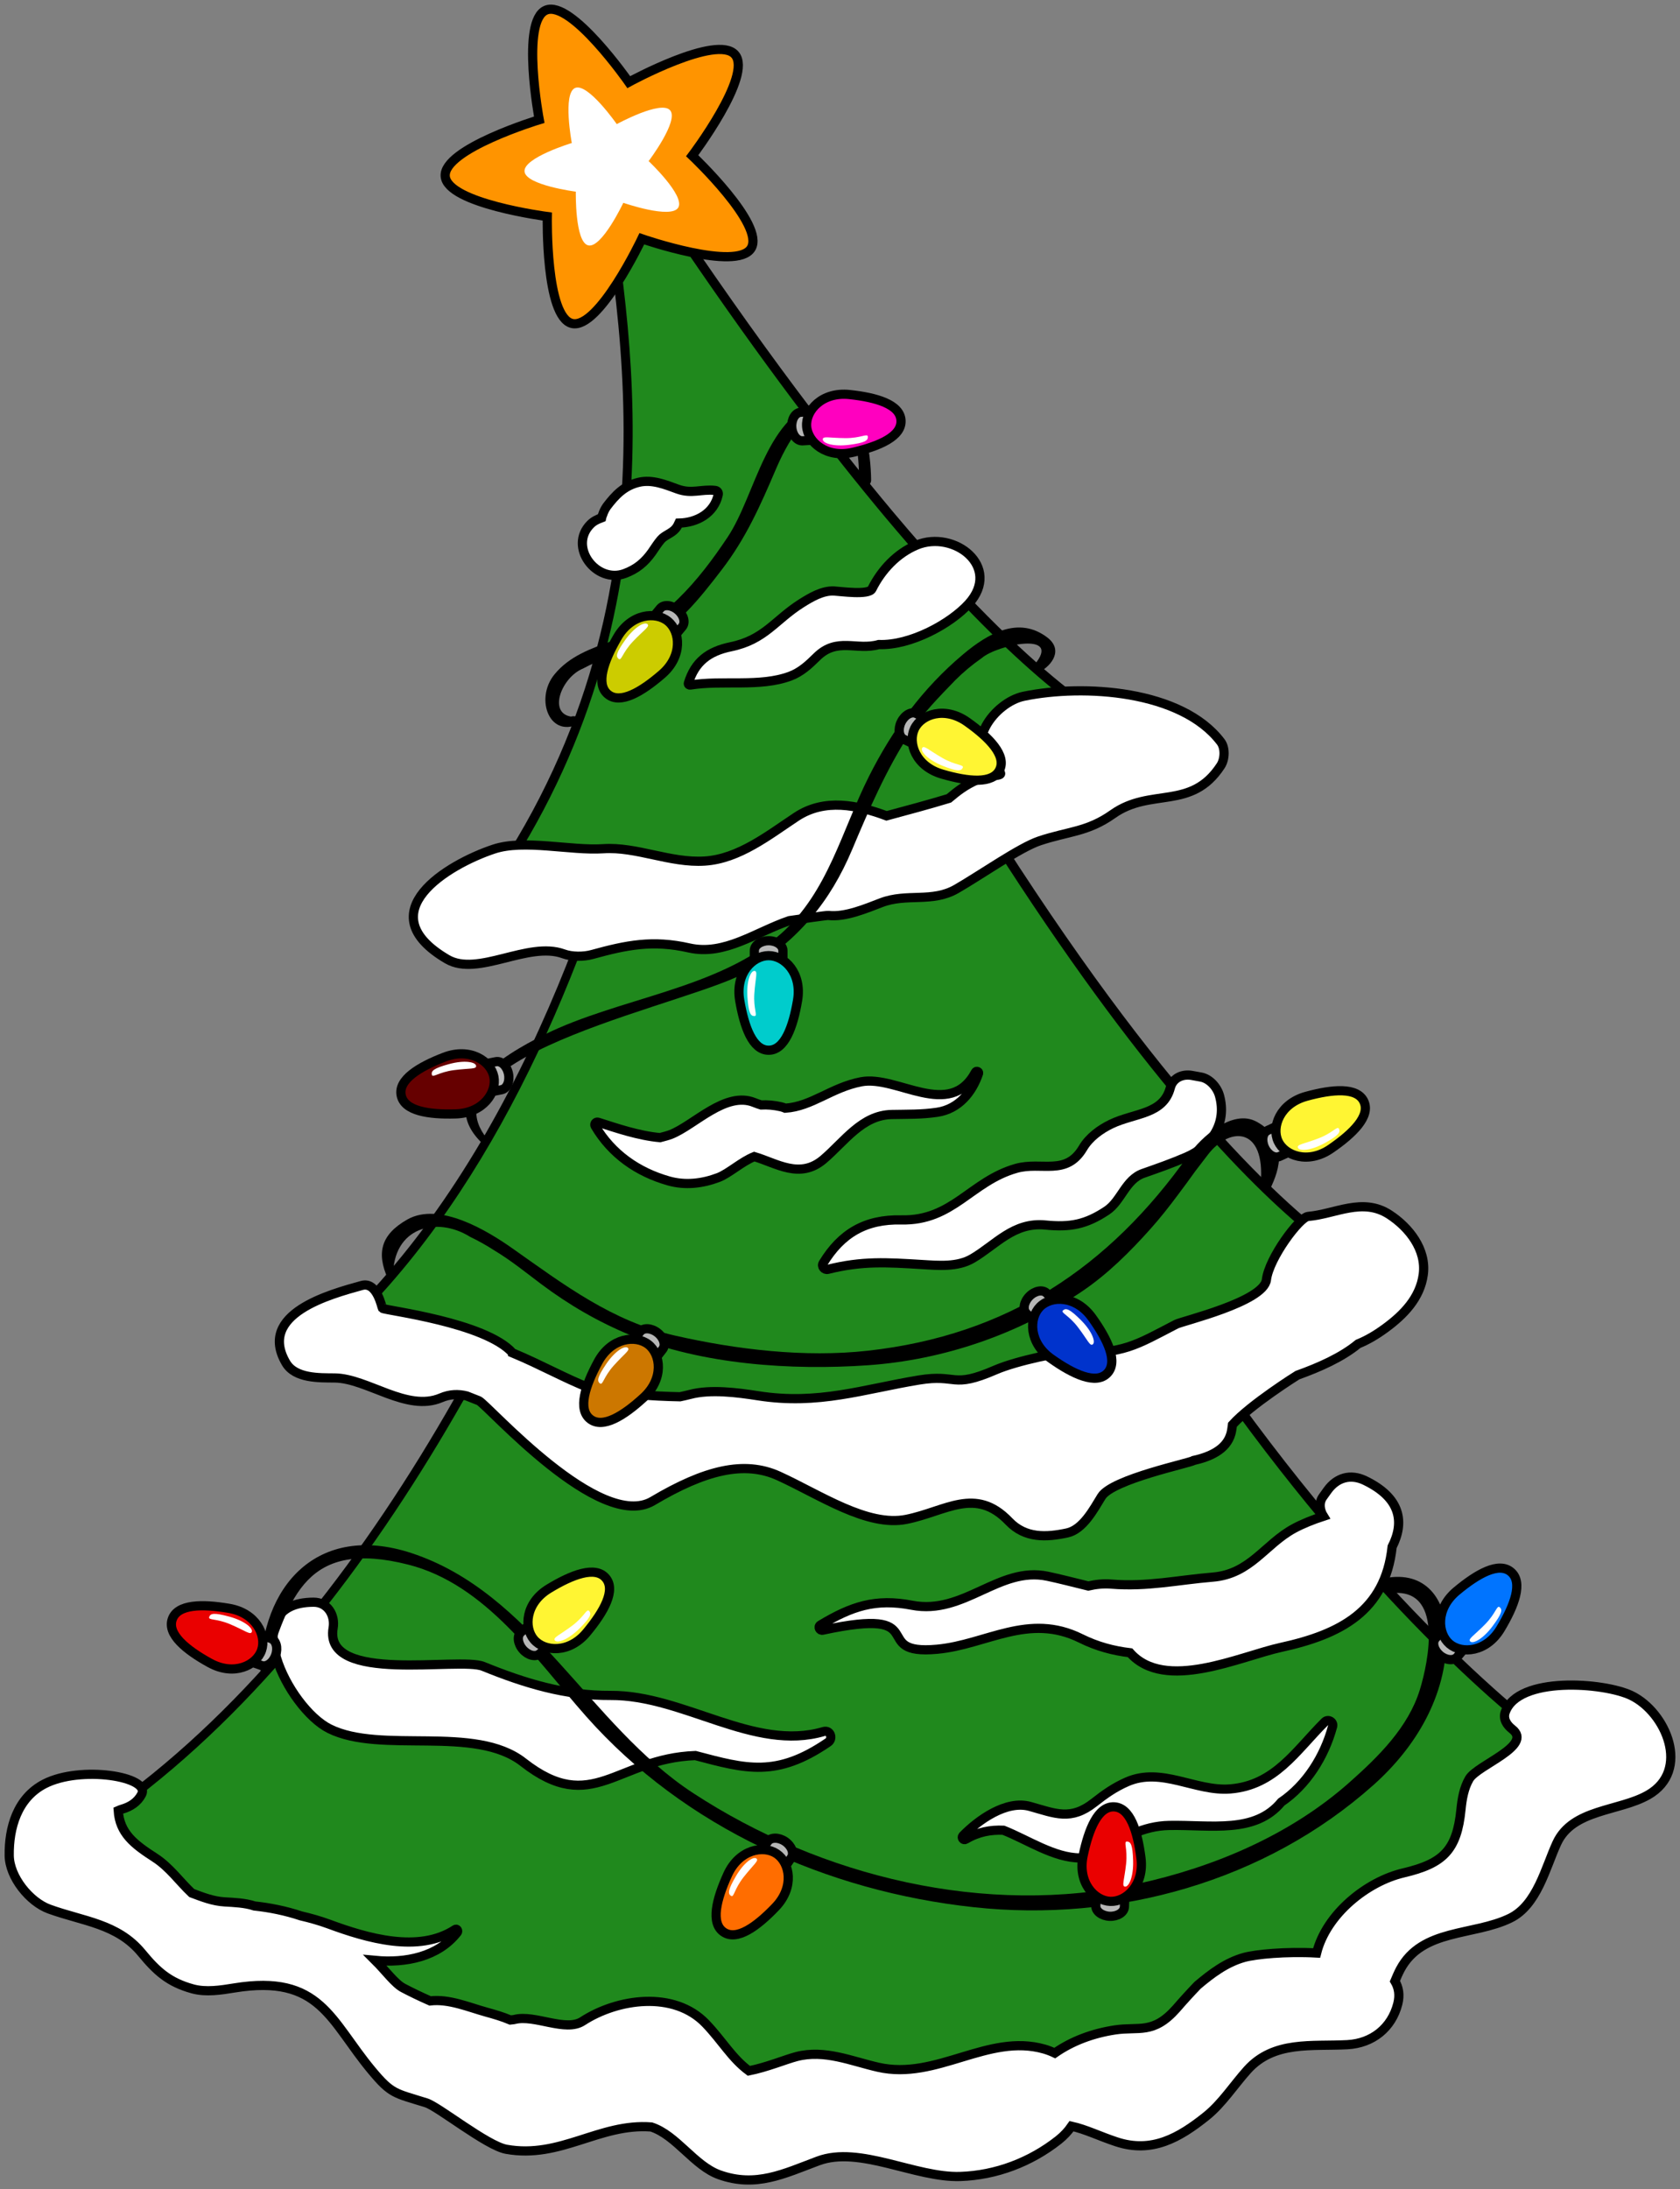 <svg xmlns="http://www.w3.org/2000/svg" xmlns:xlink="http://www.w3.org/1999/xlink" version="1.1" width="116.495" height="151.736" viewBox="0.257 0.31 116.495 151.736">
  <rect x="0.257" y="0.31" width="116.495" height="151.736" fill="#808080" stroke="none"/>
  <!-- Exported by Scratch - http://scratch.mit.edu/ -->
  <g id="ID0.5285904193297029">
    <g id="ID0.8156192279420793">
      <g id="ID0.8212421177886426">
        <g id="Bottom">
          <g id="Bottom_1_">
            <path id="ID0.26467505656182766" fill="#20891D" d="M 58.998 145.381 C 31.555 145.381 6.494 131.302 2.754 129.105 C 38.634 109.465 52.762 43.409 54.7 33.476 C 75.035 97.141 106.183 120.014 109.593 122.364 C 96.576 137.636 79.555 145.381 58.998 145.381 L 58.998 145.381 Z " stroke-width="1.276"/>
            <path id="ID0.09849025495350361" d="M 54.776 34.75 C 65.864 68.966 79.969 90.919 89.954 103.396 C 99.487 115.31 106.974 120.937 109.117 122.428 C 96.193 137.447 79.334 145.06 58.998 145.06 C 32.621 145.06 8.438 132.005 3.4 129.11 C 23.331 117.903 36.303 92.503 43.711 73.004 C 50.141 56.082 53.592 40.6 54.776 34.75 M 54.622 32.172 C 54.622 32.172 41.444 108.15 2.11 129.091 C 2.11 129.091 28.945 145.7 58.999 145.7 C 76.483 145.7 95.055 140.08 110.068 122.298 C 110.067 122.298 76.243 100.874 54.622 32.172 L 54.622 32.172 Z " stroke-width="1.276"/>
          </g>
          <path id="Snow_10_" fill="#FFFFFF" stroke="#000000" stroke-width="0.638" d="M 113.373 117.827 C 111.487 116.921 105.51 116.463 104.633 118.984 C 104.466 119.462 104.756 119.884 105.112 120.16 C 106.602 121.308 102.699 122.642 102.138 123.602 C 101.764 124.239 101.637 125.003 101.565 125.726 C 101.284 128.545 100.341 129.476 97.574 130.125 C 95.042 130.721 92.229 132.974 91.554 135.676 C 89.416 135.558 87.313 135.764 86.519 135.986 C 85.279 136.333 84.264 137.1 83.3 137.913 C 82.795 138.439 82.301 138.979 81.824 139.533 C 80.217 141.342 79.238 140.754 77.564 141.009 C 76.038 141.243 74.61 141.767 73.397 142.612 C 73.165 142.501 72.922 142.407 72.665 142.333 C 68.764 141.219 65.205 144.516 61.152 143.595 C 59.295 143.174 57.438 142.348 55.489 142.855 C 54.739 143.05 53.429 143.597 52.186 143.844 C 51 142.968 50.343 141.766 49.202 140.573 C 46.989 138.255 43.057 138.839 40.654 140.405 C 39.47 141.176 37.335 139.921 35.936 140.282 C 35.847 140.306 35.736 140.303 35.64 140.317 C 35.1 140.088 34.525 139.923 34.003 139.779 C 32.709 139.42 31.392 138.843 30.082 138.996 C 29.378 138.686 28.729 138.369 28.209 138.095 C 27.643 137.799 26.99 136.902 26.275 136.189 C 28.37 136.389 30.636 135.949 31.965 134.246 C 32.045 134.143 31.942 133.964 31.813 134.05 C 29.292 135.708 25.695 134.643 23.065 133.672 C 22.41 133.431 21.766 133.253 21.126 133.104 C 20.062 132.748 18.948 132.527 17.905 132.417 C 17.255 132.199 16.479 132.171 15.858 132.135 C 15.012 132.088 14.289 131.794 13.552 131.52 C 12.702 130.72 12.016 129.724 10.986 129.062 C 9.548 128.135 8.556 127.372 8.454 125.805 C 8.545 125.765 8.635 125.73 8.725 125.704 C 9.302 125.538 9.801 125.214 10.076 124.68 C 10.712 123.449 5.859 122.663 3.35 123.95 C 1.441 124.931 0.871 127.022 0.896 128.918 C 0.916 130.415 2.308 132.137 3.677 132.633 C 6.029 133.486 8.404 133.635 10.086 135.678 C 11.132 136.947 11.968 137.708 13.614 138.161 C 14.54 138.415 15.577 138.25 16.514 138.097 C 22.472 137.127 23.153 140.363 26.034 143.818 C 27.408 145.467 27.623 145.377 29.813 146.061 C 30.659 146.325 34.013 149.035 35.366 149.28 C 39.126 149.957 41.819 147.457 45.418 147.733 C 47.156 148.293 48.395 150.427 50.145 151.05 C 52.671 151.948 54.605 150.981 56.986 150.089 C 59.869 149.009 63.731 151.27 66.848 151.165 C 69.334 151.082 71.717 150.169 73.656 148.639 C 74.032 148.343 74.327 148.018 74.559 147.68 C 75.55 147.897 76.507 148.379 77.677 148.764 C 80.116 149.568 82.01 148.504 83.913 146.976 C 85.003 146.099 85.821 144.818 86.754 143.781 C 88.596 141.733 91.241 142.163 93.688 142.03 C 95.434 141.935 96.759 140.853 97.18 139.207 C 97.341 138.578 97.241 138.064 96.983 137.627 C 97.103 137.34 97.223 137.062 97.357 136.809 C 98.868 133.969 102.433 134.501 104.975 133.262 C 106.844 132.351 107.427 129.761 108.212 128.058 C 109.305 125.686 112.517 125.871 114.535 124.725 C 117.516 123.028 115.787 118.99 113.373 117.827 Z "/>
          <path id="Snow_9_" fill="#FFFFFF" stroke="#000000" stroke-width="0.638" d="M 92.662 119.971 C 92.746 119.66 92.352 119.429 92.122 119.658 C 90.118 121.651 88.67 124.059 85.554 124.305 C 83.156 124.493 80.804 122.765 78.412 123.81 C 77.537 124.193 76.871 124.663 76.129 125.247 C 74.508 126.525 73.44 126.008 71.679 125.516 C 70.026 125.056 68.074 126.476 67.028 127.551 C 66.904 127.677 67.062 127.889 67.217 127.796 C 68.088 127.278 68.961 127.127 69.838 127.167 C 71.522 127.832 73.356 129.086 75.154 129.086 C 75.656 129.086 76.188 128.845 76.615 128.595 C 78.129 127.708 79.492 126.867 81.34 126.834 C 84.267 126.782 87.277 127.422 89.105 125.215 C 90.839 124.038 92.093 122.079 92.662 119.971 Z "/>
          <path id="Snow_8_" fill="#FFFFFF" stroke="#000000" stroke-width="0.638" d="M 57.369 120.326 C 52.541 121.746 47.654 117.787 42.593 117.823 C 39.463 117.846 36.623 116.974 33.765 115.81 C 32.106 115.134 22.69 117.071 23.356 113.153 C 23.508 112.265 22.981 111.356 21.992 111.361 C 16.55 111.391 20.238 118.7 23.097 120.129 C 26.676 121.917 33.187 119.831 36.541 122.457 C 41.325 126.203 43.004 122.189 48.474 121.99 C 51.992 122.921 54.098 123.522 57.682 121.069 C 58.048 120.818 57.83 120.191 57.369 120.326 Z "/>
          <path id="Snow_7_" fill="#FFFFFF" stroke="#000000" stroke-width="0.638" d="M 94.906 102.926 C 93.904 102.445 92.954 102.717 92.311 103.606 C 92.204 103.756 92.097 103.906 91.988 104.057 C 91.691 104.471 91.775 104.995 92.029 105.402 C 91.298 105.642 90.582 105.928 90.002 106.24 C 87.974 107.329 86.977 109.407 84.355 109.623 C 81.912 109.825 79.816 110.308 77.329 110.108 C 76.762 110.061 76.232 110.122 75.722 110.239 C 74.678 109.983 73.678 109.726 72.896 109.562 C 69.528 108.851 67.106 112.271 63.491 111.572 C 60.953 111.082 59.29 111.659 57.153 112.94 C 56.955 113.059 57.088 113.347 57.305 113.301 C 65.098 111.623 60.392 115.075 65.25 114.62 C 68.662 114.302 71.57 112.064 75.21 113.874 C 76.332 114.432 77.468 114.729 78.614 114.865 C 81.043 117.61 86.237 115.112 89.108 114.487 C 93.172 113.597 96.313 111.988 96.791 107.52 C 97.656 105.822 97.406 104.131 94.906 102.926 Z "/>
          <g id="Lights_4_">
            <path id="String_3_" d="M 96.315 109.691 C 95.605 109.826 95.922 110.853 96.608 110.756 C 100.431 110.211 99.297 115.527 98.712 117.431 C 97.906 120.041 95.836 122.068 93.855 123.828 C 89.742 127.486 84.456 129.723 79.129 130.883 C 68.619 133.175 57.206 130.399 48.32 124.591 C 41.112 119.882 37.211 110.721 28.779 107.954 C 22.295 105.827 18.326 110.213 18.322 116.34 C 18.322 116.525 18.588 116.556 18.639 116.382 C 20.307 110.843 21.577 106.991 28.558 108.755 C 33.954 110.119 37.412 115.333 40.887 119.259 C 47.742 127.002 57.597 131.398 67.766 132.5 C 77.717 133.579 87.991 130.726 95.5 124.027 C 98.451 121.395 100.561 117.85 100.563 113.821 C 100.569 111.125 99.084 109.163 96.315 109.691 Z " stroke-width="1.276"/>
            <g id="Light_17_">
              <path id="Base_8_" fill="#B7B7B7" stroke="#000000" stroke-width="0.638" d="M 16.594 115.122 C 16.234 114.996 16.091 114.477 16.271 113.96 L 16.271 113.96 C 16.451 113.443 16.888 113.124 17.249 113.251 L 19.045 113.877 C 19.405 114.003 19.549 114.524 19.369 115.041 L 19.369 115.041 C 19.188 115.556 18.75 115.875 18.391 115.75 L 16.594 115.122 Z "/>
              <path id="Light_18_" fill="#EA0000" stroke="#000000" stroke-width="0.638" d="M 14.806 115.573 C 13.159 114.667 11.836 113.583 12.203 112.538 C 12.568 111.493 14.271 111.47 16.13 111.786 C 18.012 112.103 18.756 113.655 18.393 114.7 C 18.029 115.745 16.481 116.496 14.806 115.573 Z "/>
              <path id="Highlight_10_" fill="#FFFFFF" d="M 16.241 112.899 C 15.239 112.468 14.677 112.631 14.763 112.382 C 14.852 112.132 15.109 112.073 16.162 112.362 C 17.23 112.654 17.805 113.165 17.72 113.413 C 17.632 113.666 17.261 113.334 16.241 112.899 Z " stroke-width="1.276"/>
            </g>
            <g id="Light_19_">
              <path id="Base_9_" fill="#B7B7B7" stroke="#000000" stroke-width="0.638" d="M 37.823 112.191 C 38.112 111.943 38.633 112.079 38.993 112.492 L 38.993 112.492 C 39.35 112.906 39.409 113.444 39.118 113.693 L 37.678 114.936 C 37.39 115.184 36.867 115.05 36.508 114.637 L 36.508 114.637 C 36.152 114.223 36.095 113.683 36.383 113.436 L 37.823 112.191 Z "/>
              <path id="Light_20_" fill="#FFF533" stroke="#000000" stroke-width="0.638" d="M 38.325 110.417 C 39.932 109.442 41.532 108.837 42.254 109.677 C 42.978 110.515 42.147 112.002 40.944 113.454 C 39.73 114.927 38.014 114.797 37.289 113.96 C 36.567 113.123 36.689 111.407 38.325 110.417 Z "/>
              <path id="Highlight_11_" fill="#FFFFFF" d="M 39.925 112.996 C 40.799 112.343 40.937 111.773 41.11 111.972 C 41.283 112.174 41.205 112.426 40.429 113.194 C 39.641 113.972 38.913 114.218 38.739 114.018 C 38.567 113.818 39.039 113.66 39.925 112.996 Z " stroke-width="1.276"/>
            </g>
            <g id="Light_21_">
              <path id="Base_10_" fill="#B7B7B7" stroke="#000000" stroke-width="0.638" d="M 54.059 130.644 C 53.846 130.96 53.308 130.965 52.852 130.66 L 52.852 130.66 C 52.399 130.352 52.203 129.847 52.418 129.533 L 53.484 127.958 C 53.698 127.643 54.239 127.638 54.694 127.941 L 54.694 127.941 C 55.146 128.25 55.341 128.756 55.127 129.07 L 54.059 130.644 Z "/>
              <path id="Light_22_" fill="#FF6D00" stroke="#000000" stroke-width="0.638" d="M 54.037 132.489 C 52.737 133.847 51.352 134.849 50.436 134.226 C 49.517 133.604 49.935 131.953 50.717 130.237 C 51.507 128.499 53.198 128.178 54.114 128.798 C 55.031 129.419 55.359 131.108 54.037 132.489 Z "/>
              <path id="Highlight_12_" fill="#FFFFFF" d="M 51.821 130.416 C 51.148 131.274 51.161 131.859 50.943 131.713 C 50.723 131.564 50.733 131.299 51.284 130.357 C 51.841 129.399 52.481 128.974 52.7 129.121 C 52.919 129.269 52.504 129.543 51.821 130.416 Z " stroke-width="1.276"/>
            </g>
            <g id="Light_23_">
              <path id="Base_11_" fill="#B7B7B7" stroke="#000000" stroke-width="0.638" d="M 76.319 130.502 C 76.333 130.121 76.789 129.833 77.336 129.851 L 77.336 129.851 C 77.885 129.874 78.318 130.199 78.3 130.579 L 78.226 132.48 C 78.208 132.861 77.752 133.15 77.205 133.132 L 77.205 133.132 C 76.659 133.107 76.225 132.782 76.243 132.402 L 76.319 130.502 Z "/>
              <path id="Light_24_" fill="#EA0000" stroke="#000000" stroke-width="0.638" d="M 75.365 128.922 C 75.751 127.081 76.4 125.5 77.506 125.546 C 78.615 125.588 79.132 127.213 79.373 129.082 C 79.618 130.975 78.351 132.14 77.246 132.098 C 76.141 132.054 74.97 130.791 75.365 128.922 Z "/>
              <path id="Highlight_13_" fill="#FFFFFF" d="M 78.341 129.514 C 78.462 128.429 78.142 127.94 78.406 127.949 C 78.67 127.96 78.8 128.189 78.831 129.28 C 78.862 130.388 78.542 131.086 78.279 131.077 C 78.014 131.068 78.222 130.615 78.341 129.514 Z " stroke-width="1.276"/>
            </g>
            <g id="Light_25_">
              <path id="Base_12_" fill="#B7B7B7" stroke="#000000" stroke-width="0.638" d="M 101.034 112.421 C 101.279 112.131 101.815 112.186 102.235 112.542 L 102.235 112.542 C 102.651 112.899 102.788 113.421 102.539 113.711 L 101.304 115.157 C 101.053 115.447 100.517 115.39 100.099 115.037 L 100.099 115.037 C 99.687 114.68 99.546 114.156 99.796 113.867 L 101.034 112.421 Z "/>
              <path id="Light_26_" fill="#0074FF" stroke="#000000" stroke-width="0.638" d="M 101.261 110.59 C 102.706 109.385 104.193 108.544 105.033 109.267 C 105.878 109.987 105.278 111.582 104.309 113.2 C 103.33 114.838 101.612 114.969 100.773 114.251 C 99.932 113.531 99.793 111.816 101.261 110.59 Z "/>
              <path id="Highlight_14_" fill="#FFFFFF" d="M 103.231 112.899 C 103.998 112.122 104.049 111.54 104.251 111.71 C 104.451 111.883 104.411 112.144 103.759 113.019 C 103.098 113.907 102.415 114.26 102.215 114.089 C 102.013 113.915 102.456 113.69 103.231 112.899 Z " stroke-width="1.276"/>
            </g>
          </g>
        </g>
        <g id="Middle">
          <g id="Middle_1_">
            <path id="ID0.12049101293087006" fill="#20891D" d="M 57.518 99.275 C 40.06 99.273 25.681 94.37 22.877 93.35 C 45.026 73.595 48.966 30.539 49.503 22.783 C 76.964 78.345 93.105 87.603 96.507 89.007 C 85.473 95.821 72.361 99.275 57.523 99.275 C 57.523 99.275 57.521 99.275 57.518 99.275 Z " stroke-width="1.276"/>
            <path id="ID0.2506782151758671" d="M 49.734 23.969 C 75.601 76.027 91.407 86.899 95.83 89.047 C 84.954 95.622 72.072 98.956 57.518 98.956 C 40.975 98.956 27.204 94.538 23.488 93.23 C 44.445 74.082 48.922 34.113 49.734 23.969 M 49.257 21.565 C 49.257 21.565 47.091 71.849 22.267 93.463 C 22.267 93.463 37.838 99.594 57.518 99.594 C 70.076 99.594 84.304 97.1 97.239 88.927 C 97.239 88.925 80.323 84.763 49.257 21.565 L 49.257 21.565 Z " stroke-width="1.276"/>
          </g>
          <path id="Snow_3_" fill="#FFFFFF" stroke="#000000" stroke-width="0.638" d="M 84.818 76.249 C 84.658 75.674 84.148 75.075 83.531 74.963 C 83.321 74.926 83.11 74.888 82.9 74.849 C 82.259 74.734 81.59 75.014 81.413 75.693 C 80.921 77.579 78.937 77.434 77.299 78.224 C 76.551 78.585 75.788 79.14 75.357 79.87 C 74.184 81.855 72.483 80.792 70.72 81.292 C 67.573 82.189 66.331 84.945 62.757 84.864 C 60.256 84.807 58.59 85.808 57.337 87.862 C 57.199 88.086 57.422 88.351 57.666 88.29 C 60.062 87.691 61.763 87.809 64.189 87.956 C 65.316 88.023 66.644 88.15 67.681 87.543 C 69.325 86.581 70.545 84.997 72.748 85.218 C 74.466 85.389 75.557 85.18 76.998 84.224 C 78.008 83.555 78.296 82.068 79.526 81.638 C 80.544 81.281 81.531 80.936 82.523 80.506 C 84.315 79.729 85.343 78.14 84.818 76.249 Z "/>
          <path id="Snow_2_" fill="#FFFFFF" stroke="#000000" stroke-width="0.638" d="M 67.901 74.623 C 66.11 77.971 62.454 74.812 59.971 75.29 C 57.902 75.688 56.557 77.001 54.708 77.121 C 54.615 77.083 54.522 77.046 54.413 77.022 C 53.92 76.909 53.465 76.875 53.032 76.897 C 52.878 76.848 52.722 76.796 52.559 76.729 C 50.574 75.915 48.407 78.299 46.78 78.939 C 46.535 79.035 46.27 79.093 46.024 79.161 C 44.545 79.03 43.026 78.508 41.724 78.092 C 41.575 78.044 41.447 78.222 41.524 78.351 C 42.675 80.299 44.472 81.552 46.624 82.162 C 47.78 82.49 48.967 82.344 50.071 81.926 C 50.79 81.653 51.695 80.816 52.56 80.475 C 54.107 80.93 55.715 82.067 57.355 80.674 C 58.82 79.429 60.022 77.6 62.086 77.558 C 63.185 77.536 64.16 77.565 65.245 77.403 C 66.745 77.178 67.675 76.003 68.111 74.71 C 68.152 74.588 67.962 74.509 67.901 74.623 Z "/>
          <path id="Snow_1_" fill="#FFFFFF" stroke="#000000" stroke-width="0.638" d="M 96.601 84.494 C 94.742 83.283 92.864 84.457 90.963 84.623 C 90.372 84.675 88.255 87.501 88.074 89.011 C 87.889 90.543 82.253 91.867 81.812 92.097 C 78.975 93.57 78.181 94.139 74.691 94.078 C 74.539 94.075 74.402 94.093 74.255 94.096 C 74.056 93.949 70.772 94.615 69.289 95.26 C 66.198 96.602 66.679 95.515 63.97 95.963 C 60.109 96.6 57.007 97.709 52.823 97.053 C 51.4 96.831 49.517 96.583 48.102 96.962 C 47.863 97.026 47.636 97.073 47.408 97.122 C 45.507 97.087 43.224 96.932 41.123 96.508 C 39.424 95.843 37.764 94.901 35.804 94.084 C 35.804 94.083 35.802 94.083 35.802 94.082 C 33.907 91.964 27.043 91.151 26.779 90.993 C 26.736 90.966 26.408 89.113 25.35 89.407 C 23.135 90.02 18.094 91.373 20.087 94.777 C 20.727 95.867 22.404 95.808 23.467 95.819 C 25.735 95.845 28.475 98.203 30.834 97.197 C 31.441 96.938 32.033 96.915 32.618 97.064 C 32.903 97.177 33.186 97.288 33.469 97.4 C 34.134 97.75 41.858 106.518 45.515 104.351 C 49.138 102.2 51.869 101.522 54.264 102.616 C 57.107 103.913 60.398 106.165 63.107 105.619 C 65.843 105.067 67.889 103.326 70.217 105.758 C 71.361 106.956 72.831 106.862 74.248 106.562 C 75.363 106.325 76.103 104.902 76.638 104.037 C 77.382 102.827 82.851 101.702 83.007 101.543 C 84.082 101.302 85.296 100.827 85.614 99.673 C 85.665 99.487 85.691 99.271 85.719 99.058 C 86.974 97.665 90.165 95.658 90.223 95.625 C 91.74 95.08 93.292 94.396 94.432 93.457 C 95.065 93.198 95.662 92.851 96.319 92.371 C 97.591 91.44 98.732 90.271 98.949 88.648 C 99.181 86.923 97.965 85.381 96.601 84.494 Z "/>
          <g id="Lights_3_">
            <path id="String_2_" d="M 87.402 78.063 C 85.711 77.133 83.534 79.153 82.676 80.365 C 77.145 88.18 70.104 92.855 60.442 93.93 C 56.054 94.419 51.325 93.851 47.045 92.878 C 42.685 91.885 39.362 89.354 35.798 86.844 C 34.058 85.616 30.711 83.574 28.492 84.841 C 26.682 85.875 26.336 87.135 27.162 88.963 C 27.254 89.164 27.573 89.02 27.514 88.814 C 27.472 85.346 30.545 84.598 32.846 86.032 C 33.436 86.317 34.007 86.636 34.555 86.991 C 35.684 87.67 36.724 88.513 37.774 89.303 C 39.709 90.756 41.738 91.931 43.972 92.853 C 48.928 94.9 55.158 95.307 60.44 94.938 C 65.718 94.569 70.922 92.771 75.298 89.811 C 77.08 88.606 78.617 87.072 80.043 85.476 C 80.708 84.733 81.332 83.938 81.928 83.139 C 82.337 82.596 82.739 82.049 83.132 81.498 C 83.423 81.117 83.713 80.737 84.004 80.358 C 85.522 78.359 88.021 78.396 87.675 82.345 C 87.411 82.751 88.107 83.153 88.324 82.723 C 89.014 81.355 89.603 79.274 87.402 78.063 Z " stroke-width="1.276"/>
            <g id="Light_11_">
              <path id="Base_5_" fill="#B7B7B7" stroke="#000000" stroke-width="0.638" d="M 89.882 77.861 C 90.228 77.701 90.694 77.975 90.924 78.471 L 90.924 78.471 C 91.155 78.969 91.061 79.501 90.716 79.661 L 88.99 80.462 C 88.644 80.622 88.177 80.349 87.946 79.851 L 87.946 79.851 C 87.718 79.355 87.811 78.822 88.155 78.663 L 89.882 77.861 Z "/>
              <path id="Light_12_" fill="#FFF533" stroke="#000000" stroke-width="0.638" d="M 90.851 76.294 C 92.665 75.798 94.367 75.653 94.833 76.659 C 95.299 77.665 94.09 78.868 92.538 79.933 C 90.965 81.016 89.35 80.42 88.884 79.416 C 88.417 78.413 89.008 76.797 90.851 76.294 Z "/>
              <path id="Highlight_7_" fill="#FFFFFF" d="M 91.683 79.212 C 92.703 78.824 92.993 78.314 93.105 78.553 C 93.216 78.793 93.072 79.015 92.114 79.54 C 91.143 80.073 90.376 80.109 90.264 79.87 C 90.15 79.629 90.648 79.61 91.683 79.212 Z " stroke-width="1.276"/>
            </g>
            <g id="Light_15_">
              <path id="Base_7_" fill="#B7B7B7" stroke="#000000" stroke-width="0.638" d="M 45.035 95.336 C 44.8 95.636 44.263 95.606 43.83 95.27 L 43.83 95.27 C 43.399 94.933 43.237 94.417 43.473 94.116 L 44.641 92.615 C 44.875 92.315 45.414 92.345 45.849 92.681 L 45.849 92.681 C 46.278 93.019 46.44 93.535 46.205 93.834 L 45.035 95.336 Z "/>
              <path id="Light_16_" fill="#CC7700" stroke="#000000" stroke-width="0.638" d="M 44.889 97.173 C 43.503 98.444 42.055 99.349 41.182 98.667 C 40.308 97.987 40.832 96.365 41.727 94.707 C 42.63 93.025 44.338 92.817 45.212 93.496 C 46.087 94.175 46.3 95.884 44.889 97.173 Z "/>
              <path id="Highlight_9_" fill="#FFFFFF" d="M 42.817 94.958 C 42.088 95.77 42.064 96.356 41.855 96.194 C 41.645 96.031 41.673 95.768 42.283 94.863 C 42.902 93.945 43.57 93.562 43.779 93.723 C 43.988 93.886 43.556 94.131 42.817 94.958 Z " stroke-width="1.276"/>
            </g>
            <g id="Light_13_">
              <path id="Base_6_" fill="#B7B7B7" stroke="#000000" stroke-width="0.638" d="M 74.179 91.28 C 74.449 91.548 74.355 92.079 73.969 92.468 L 73.969 92.468 C 73.584 92.859 73.051 92.957 72.78 92.687 L 71.43 91.347 C 71.159 91.079 71.254 90.546 71.639 90.156 L 71.639 90.156 C 72.026 89.768 72.558 89.669 72.827 89.939 L 74.179 91.28 Z "/>
              <path id="Light_14_" fill="#0033CC" stroke="#000000" stroke-width="0.638" d="M 75.986 91.644 C 77.081 93.172 77.807 94.719 77.026 95.505 C 76.245 96.29 74.697 95.576 73.159 94.489 C 71.597 93.391 71.594 91.669 72.374 90.883 C 73.153 90.098 74.873 90.089 75.986 91.644 Z "/>
              <path id="Highlight_1_" fill="#FFFFFF" d="M 75.008 92.308 C 74.347 91.438 73.777 91.306 73.975 91.13 C 74.175 90.955 74.428 91.031 75.202 91.801 C 75.986 92.581 76.237 93.308 76.04 93.483 C 75.842 93.659 75.681 93.188 75.008 92.308 Z " stroke-width="1.276"/>
            </g>
          </g>
        </g>
        <g id="Top">
          <g id="Top_1_">
            <path id="ID0.985733509529382" fill="#20891D" d="M 41.62 64.337 C 37.26 64.337 34.07 63.989 32.858 63.833 C 47.244 44.846 44.008 24.685 42.068 12.6 L 41.759 10.656 C 41.606 9.679 41.071 7.683 40.63 6.119 C 66.331 46.65 78.461 51.795 81.563 52.419 C 68.376 62.252 52.607 64.337 41.62 64.337 C 41.621 64.337 41.621 64.337 41.62 64.337 Z " stroke-width="1.276"/>
            <path id="ID0.27076679933816195" d="M 41.491 8.067 C 64.871 44.576 76.633 51.382 80.807 52.578 C 67.805 62.004 52.402 64.017 41.62 64.017 C 37.825 64.017 34.919 63.752 33.444 63.582 C 47.529 44.619 44.315 24.591 42.382 12.55 C 42.274 11.879 42.17 11.23 42.073 10.608 C 41.982 10.019 41.755 9.07 41.491 8.067 M 39.696 4.043 C 39.696 4.043 41.178 9.005 41.444 10.706 C 43.321 22.752 47.757 44.032 32.272 64.074 C 32.272 64.074 35.936 64.656 41.62 64.656 C 51.862 64.656 68.664 62.767 82.411 52.176 C 82.411 52.176 82.365 52.183 82.272 52.183 C 80.884 52.183 68.979 50.709 39.696 4.043 L 39.696 4.043 Z " stroke-width="1.276"/>
          </g>
          <path id="Snow_6_" fill="#FFFFFF" stroke="#000000" stroke-width="0.638" d="M 84.905 51.727 C 82.185 48.147 75.405 47.709 71.246 48.569 C 69.234 48.986 66.932 51.992 69.245 53.555 C 70.281 54.257 69.088 53.892 68.048 54.348 C 67.187 54.726 66.684 55.121 66.054 55.648 C 64.625 56.083 63.176 56.467 61.733 56.858 C 59.71 56.107 57.446 55.627 55.485 56.919 C 53.578 58.177 51.502 59.843 49.119 59.992 C 46.725 60.143 44.389 58.981 42.094 59.136 C 39.828 59.288 36.596 58.466 34.506 59.16 C 31.307 60.222 25.735 63.556 31.265 66.796 C 33.391 68.042 36.873 65.521 39.335 66.423 C 39.913 66.635 40.722 66.633 41.317 66.469 C 43.714 65.809 45.521 65.442 48.044 66.014 C 50.502 66.57 52.67 64.91 54.995 64.121 C 55.779 64.015 57.574 63.746 57.7 63.761 C 58.865 63.9 60.331 63.271 61.361 62.878 C 63.147 62.194 64.884 62.9 66.579 61.924 C 68.256 60.96 70.974 59.049 72.332 58.595 C 74.349 57.921 75.664 57.984 77.421 56.739 C 80.057 54.869 82.864 56.514 84.906 53.38 C 85.192 52.938 85.235 52.161 84.905 51.727 Z "/>
          <path id="Snow_5_" fill="#FFFFFF" stroke="#000000" stroke-width="0.638" d="M 63.819 38.091 C 62.45 38.662 61.373 39.819 60.721 41.129 C 60.495 41.582 58.514 41.293 58.087 41.273 C 57.282 41.236 56.481 41.716 55.831 42.124 C 53.992 43.286 53.287 44.655 50.934 45.138 C 49.392 45.455 48.439 46.184 47.991 47.663 C 47.965 47.746 48.044 47.804 48.12 47.792 C 50.362 47.43 52.945 47.958 55.042 47.178 C 55.784 46.904 56.342 46.386 56.893 45.841 C 58.304 44.447 59.654 45.423 61.195 44.984 C 63.41 45.069 66.191 43.526 67.427 42.159 C 69.753 39.59 66.404 37.015 63.819 38.091 Z "/>
          <path id="Snow_4_" fill="#FFFFFF" stroke="#000000" stroke-width="0.638" d="M 50.061 34.592 C 50.095 34.435 49.993 34.317 49.84 34.301 C 48.878 34.197 48.226 34.566 47.243 34.21 C 46.395 33.902 45.486 33.522 44.562 33.736 C 43.545 33.974 42.934 34.616 42.325 35.42 C 42.205 35.595 42.112 35.784 42.046 35.985 C 42.006 36.077 41.982 36.145 41.972 36.197 C 41.695 36.302 41.429 36.42 41.207 36.643 C 39.644 38.205 41.607 40.792 43.576 40.062 C 44.398 39.758 44.964 39.287 45.468 38.574 C 45.668 38.289 45.85 37.989 46.076 37.724 C 46.357 37.392 46.819 37.295 47.113 36.941 C 47.203 36.831 47.277 36.701 47.337 36.566 C 48.573 36.542 49.778 35.893 50.061 34.592 Z "/>
          <g id="Lights_2_">
            <path id="String_1_" d="M 72.852 44.473 C 70.891 43.014 68.804 44.18 67.032 45.671 C 64.23 48.027 62.15 50.871 60.511 54.126 C 58.613 57.897 57.692 62.103 54.435 65.008 C 50.099 68.875 43.159 69.463 38 72.026 C 35.099 73.468 30.322 76.352 33.718 79.574 C 33.936 79.783 34.224 79.477 34.042 79.252 C 29.255 73.341 48.592 69.86 52.185 67.592 C 55.651 65.404 57.812 62.842 59.354 59.179 C 60.526 56.394 61.705 53.664 63.353 51.123 C 64.247 49.747 65.38 48.614 66.508 47.444 C 67.071 46.882 67.681 46.376 68.336 45.921 C 69.394 45 73.95 44.033 71.995 46.374 C 71.727 46.623 72.07 47.026 72.374 46.864 C 73.183 46.435 74.026 45.347 72.852 44.473 Z " stroke-width="1.276"/>
            <g id="Light_4_">
              <path id="Base" fill="#B7B7B7" stroke="#000000" stroke-width="0.638" d="M 54.547 68.106 C 54.547 68.486 54.102 68.795 53.555 68.795 L 53.555 68.795 C 53.008 68.795 52.565 68.486 52.565 68.106 L 52.565 66.203 C 52.565 65.822 53.009 65.513 53.555 65.513 L 53.555 65.513 C 54.103 65.513 54.547 65.822 54.547 66.203 L 54.547 68.106 Z "/>
              <path id="Light_1_" fill="#00CCCC" stroke="#000000" stroke-width="0.638" d="M 55.562 69.645 C 55.25 71.5 54.664 73.103 53.557 73.103 C 52.449 73.103 51.866 71.499 51.55 69.645 C 51.231 67.761 52.449 66.547 53.555 66.547 C 54.662 66.547 55.88 67.761 55.562 69.645 Z "/>
              <path id="Highlight_2_" fill="#FFFFFF" d="M 52.565 69.171 C 52.488 70.258 52.831 70.737 52.565 70.737 C 52.301 70.737 52.16 70.513 52.085 69.424 C 52.009 68.319 52.3 67.606 52.565 67.606 C 52.831 67.606 52.64 68.067 52.565 69.171 Z " stroke-width="1.276"/>
            </g>
            <g id="Light_5_">
              <path id="Base_2_" fill="#B7B7B7" stroke="#000000" stroke-width="0.638" d="M 33.172 76.216 C 32.798 76.293 32.407 75.916 32.299 75.38 L 32.299 75.38 C 32.192 74.843 32.406 74.347 32.78 74.272 L 34.645 73.897 C 35.017 73.822 35.408 74.196 35.516 74.733 L 35.516 74.733 C 35.625 75.269 35.41 75.766 35.037 75.841 L 33.172 76.216 Z "/>
              <path id="Light_6_" fill="#660000" stroke="#000000" stroke-width="0.638" d="M 31.863 77.516 C 29.983 77.574 28.295 77.318 28.076 76.23 C 27.858 75.145 29.315 74.256 31.071 73.582 C 32.854 72.898 34.286 73.851 34.503 74.937 C 34.721 76.023 33.772 77.456 31.863 77.516 Z "/>
              <path id="Highlight_4_" fill="#FFFFFF" d="M 31.735 74.483 C 30.654 74.623 30.252 75.051 30.2 74.792 C 30.147 74.533 30.34 74.352 31.393 74.063 C 32.461 73.771 33.218 73.915 33.269 74.175 C 33.321 74.434 32.834 74.34 31.735 74.483 Z " stroke-width="1.276"/>
            </g>
            <g id="Light_3_">
              <path id="Base_1_" fill="#B7B7B7" stroke="#000000" stroke-width="0.638" d="M 65.51 50.597 C 65.852 50.763 65.937 51.298 65.697 51.791 L 65.697 51.791 C 65.458 52.283 64.987 52.548 64.644 52.38 L 62.932 51.551 C 62.589 51.385 62.506 50.85 62.746 50.359 L 62.746 50.359 C 62.985 49.866 63.456 49.601 63.799 49.767 L 65.51 50.597 Z "/>
              <path id="Light_2_" fill="#FFF533" stroke="#000000" stroke-width="0.638" d="M 67.337 50.356 C 68.87 51.446 70.059 52.673 69.574 53.669 C 69.092 54.666 67.394 54.491 65.587 53.964 C 63.752 53.431 63.191 51.805 63.674 50.809 C 64.159 49.812 65.782 49.247 67.337 50.356 Z "/>
              <path id="Highlight_3_" fill="#FFFFFF" d="M 65.605 52.846 C 66.549 53.389 67.129 53.29 67.014 53.53 C 66.898 53.768 66.635 53.796 65.624 53.39 C 64.595 52.975 64.081 52.403 64.197 52.165 C 64.313 51.926 64.642 52.296 65.605 52.846 Z " stroke-width="1.276"/>
            </g>
          </g>
          <g id="Lights">
            <path id="String" d="M 57.489 28.015 C 53.37 28.893 52.713 34.542 50.708 37.547 C 48.691 40.57 46.288 43.468 42.772 44.712 C 41.26 45.247 39.741 45.782 38.7 47.06 C 37.299 48.779 38.406 51.617 40.541 50.407 C 40.893 50.207 40.242 49.855 39.849 49.978 C 38.245 49.719 39.21 47.254 40.676 46.652 C 41.233 46.35 41.812 46.097 42.415 45.896 C 43.191 45.603 43.974 45.353 44.734 45.017 C 47.057 43.99 48.82 41.736 50.318 39.781 C 51.982 37.609 52.982 35.351 54.044 32.865 C 54.661 31.424 56.482 27.55 58.706 29.322 C 59.775 30.172 59.8 32.368 59.84 33.588 C 59.858 34.117 60.668 34.121 60.663 33.588 C 60.643 31.891 60.264 27.424 57.489 28.015 Z " stroke-width="1.276"/>
            <g id="Light_7_">
              <path id="Base_3_" fill="#B7B7B7" stroke="#000000" stroke-width="0.638" d="M 46.357 45.209 C 46.115 45.504 45.575 45.458 45.154 45.109 L 45.154 45.109 C 44.731 44.761 44.586 44.24 44.83 43.946 L 46.041 42.48 C 46.283 42.187 46.822 42.231 47.244 42.58 L 47.244 42.58 C 47.665 42.928 47.812 43.449 47.57 43.744 L 46.357 45.209 Z "/>
              <path id="Light_8_" fill="#CCCC00" stroke="#000000" stroke-width="0.638" d="M 46.158 47.043 C 44.736 48.273 43.264 49.139 42.408 48.432 C 41.554 47.727 42.126 46.118 43.066 44.488 C 44.019 42.833 45.73 42.672 46.584 43.377 C 47.44 44.083 47.603 45.794 46.158 47.043 Z "/>
              <path id="Highlight_5_" fill="#FFFFFF" d="M 44.149 44.769 C 43.399 45.56 43.357 46.145 43.151 45.976 C 42.947 45.807 42.983 45.546 43.617 44.659 C 44.263 43.759 44.942 43.394 45.146 43.563 C 45.35 43.731 44.911 43.966 44.149 44.769 Z " stroke-width="1.276"/>
            </g>
            <g id="Light_9_">
              <path id="Base_4_" fill="#B7B7B7" stroke="#000000" stroke-width="0.638" d="M 57.685 28.765 C 58.067 28.74 58.4 29.165 58.433 29.712 L 58.433 29.712 C 58.468 30.26 58.19 30.721 57.808 30.745 L 55.91 30.864 C 55.529 30.885 55.194 30.462 55.16 29.915 L 55.16 29.915 C 55.127 29.37 55.406 28.907 55.788 28.884 L 57.685 28.765 Z "/>
              <path id="Light_10_" fill="#FF00BF" stroke="#000000" stroke-width="0.638" d="M 59.16 27.656 C 61.028 27.854 62.667 28.338 62.734 29.444 C 62.805 30.55 61.24 31.231 59.407 31.659 C 57.548 32.095 56.26 30.954 56.191 29.849 C 56.122 28.745 57.259 27.456 59.16 27.656 Z "/>
              <path id="Highlight_6_" fill="#FFFFFF" d="M 58.872 30.677 C 59.962 30.686 60.419 30.316 60.436 30.581 C 60.452 30.846 60.237 30.999 59.156 31.14 C 58.057 31.284 57.327 31.038 57.312 30.773 C 57.294 30.51 57.763 30.671 58.872 30.677 Z " stroke-width="1.276"/>
            </g>
          </g>
          <g id="Star_2_">
            <path id="Star" fill="#FF9400" stroke="#000000" stroke-width="0.638" d="M 52.342 17.52 C 51.356 19.145 44.763 16.86 44.763 16.86 C 44.763 16.86 41.774 23.166 39.922 22.73 C 38.072 22.295 38.208 15.319 38.208 15.319 C 38.208 15.319 31.288 14.425 31.13 12.53 C 30.972 10.633 37.649 8.608 37.649 8.608 C 37.649 8.608 36.36 1.75 38.114 1.014 C 39.869 0.278 43.858 6.003 43.858 6.003 C 43.858 6.003 49.982 2.656 51.224 4.099 C 52.465 5.538 48.255 11.103 48.255 11.103 C 48.255 11.103 53.33 15.893 52.342 17.52 Z "/>
            <path id="Star_1_" fill="#FFFFFF" d="M 47.288 14.7 C 46.792 15.516 43.479 14.368 43.479 14.368 C 43.479 14.368 41.978 17.537 41.047 17.317 C 40.116 17.099 40.185 13.594 40.185 13.594 C 40.185 13.594 36.707 13.145 36.629 12.193 C 36.55 11.239 39.906 10.222 39.906 10.222 C 39.906 10.222 39.257 6.776 40.138 6.406 C 41.02 6.036 43.025 8.913 43.025 8.913 C 43.025 8.913 46.102 7.232 46.726 7.956 C 47.35 8.681 45.235 11.476 45.235 11.476 C 45.235 11.476 47.784 13.881 47.288 14.7 Z " stroke-width="1.276"/>
          </g>
        </g>
      </g>
    </g>
  </g>
</svg>